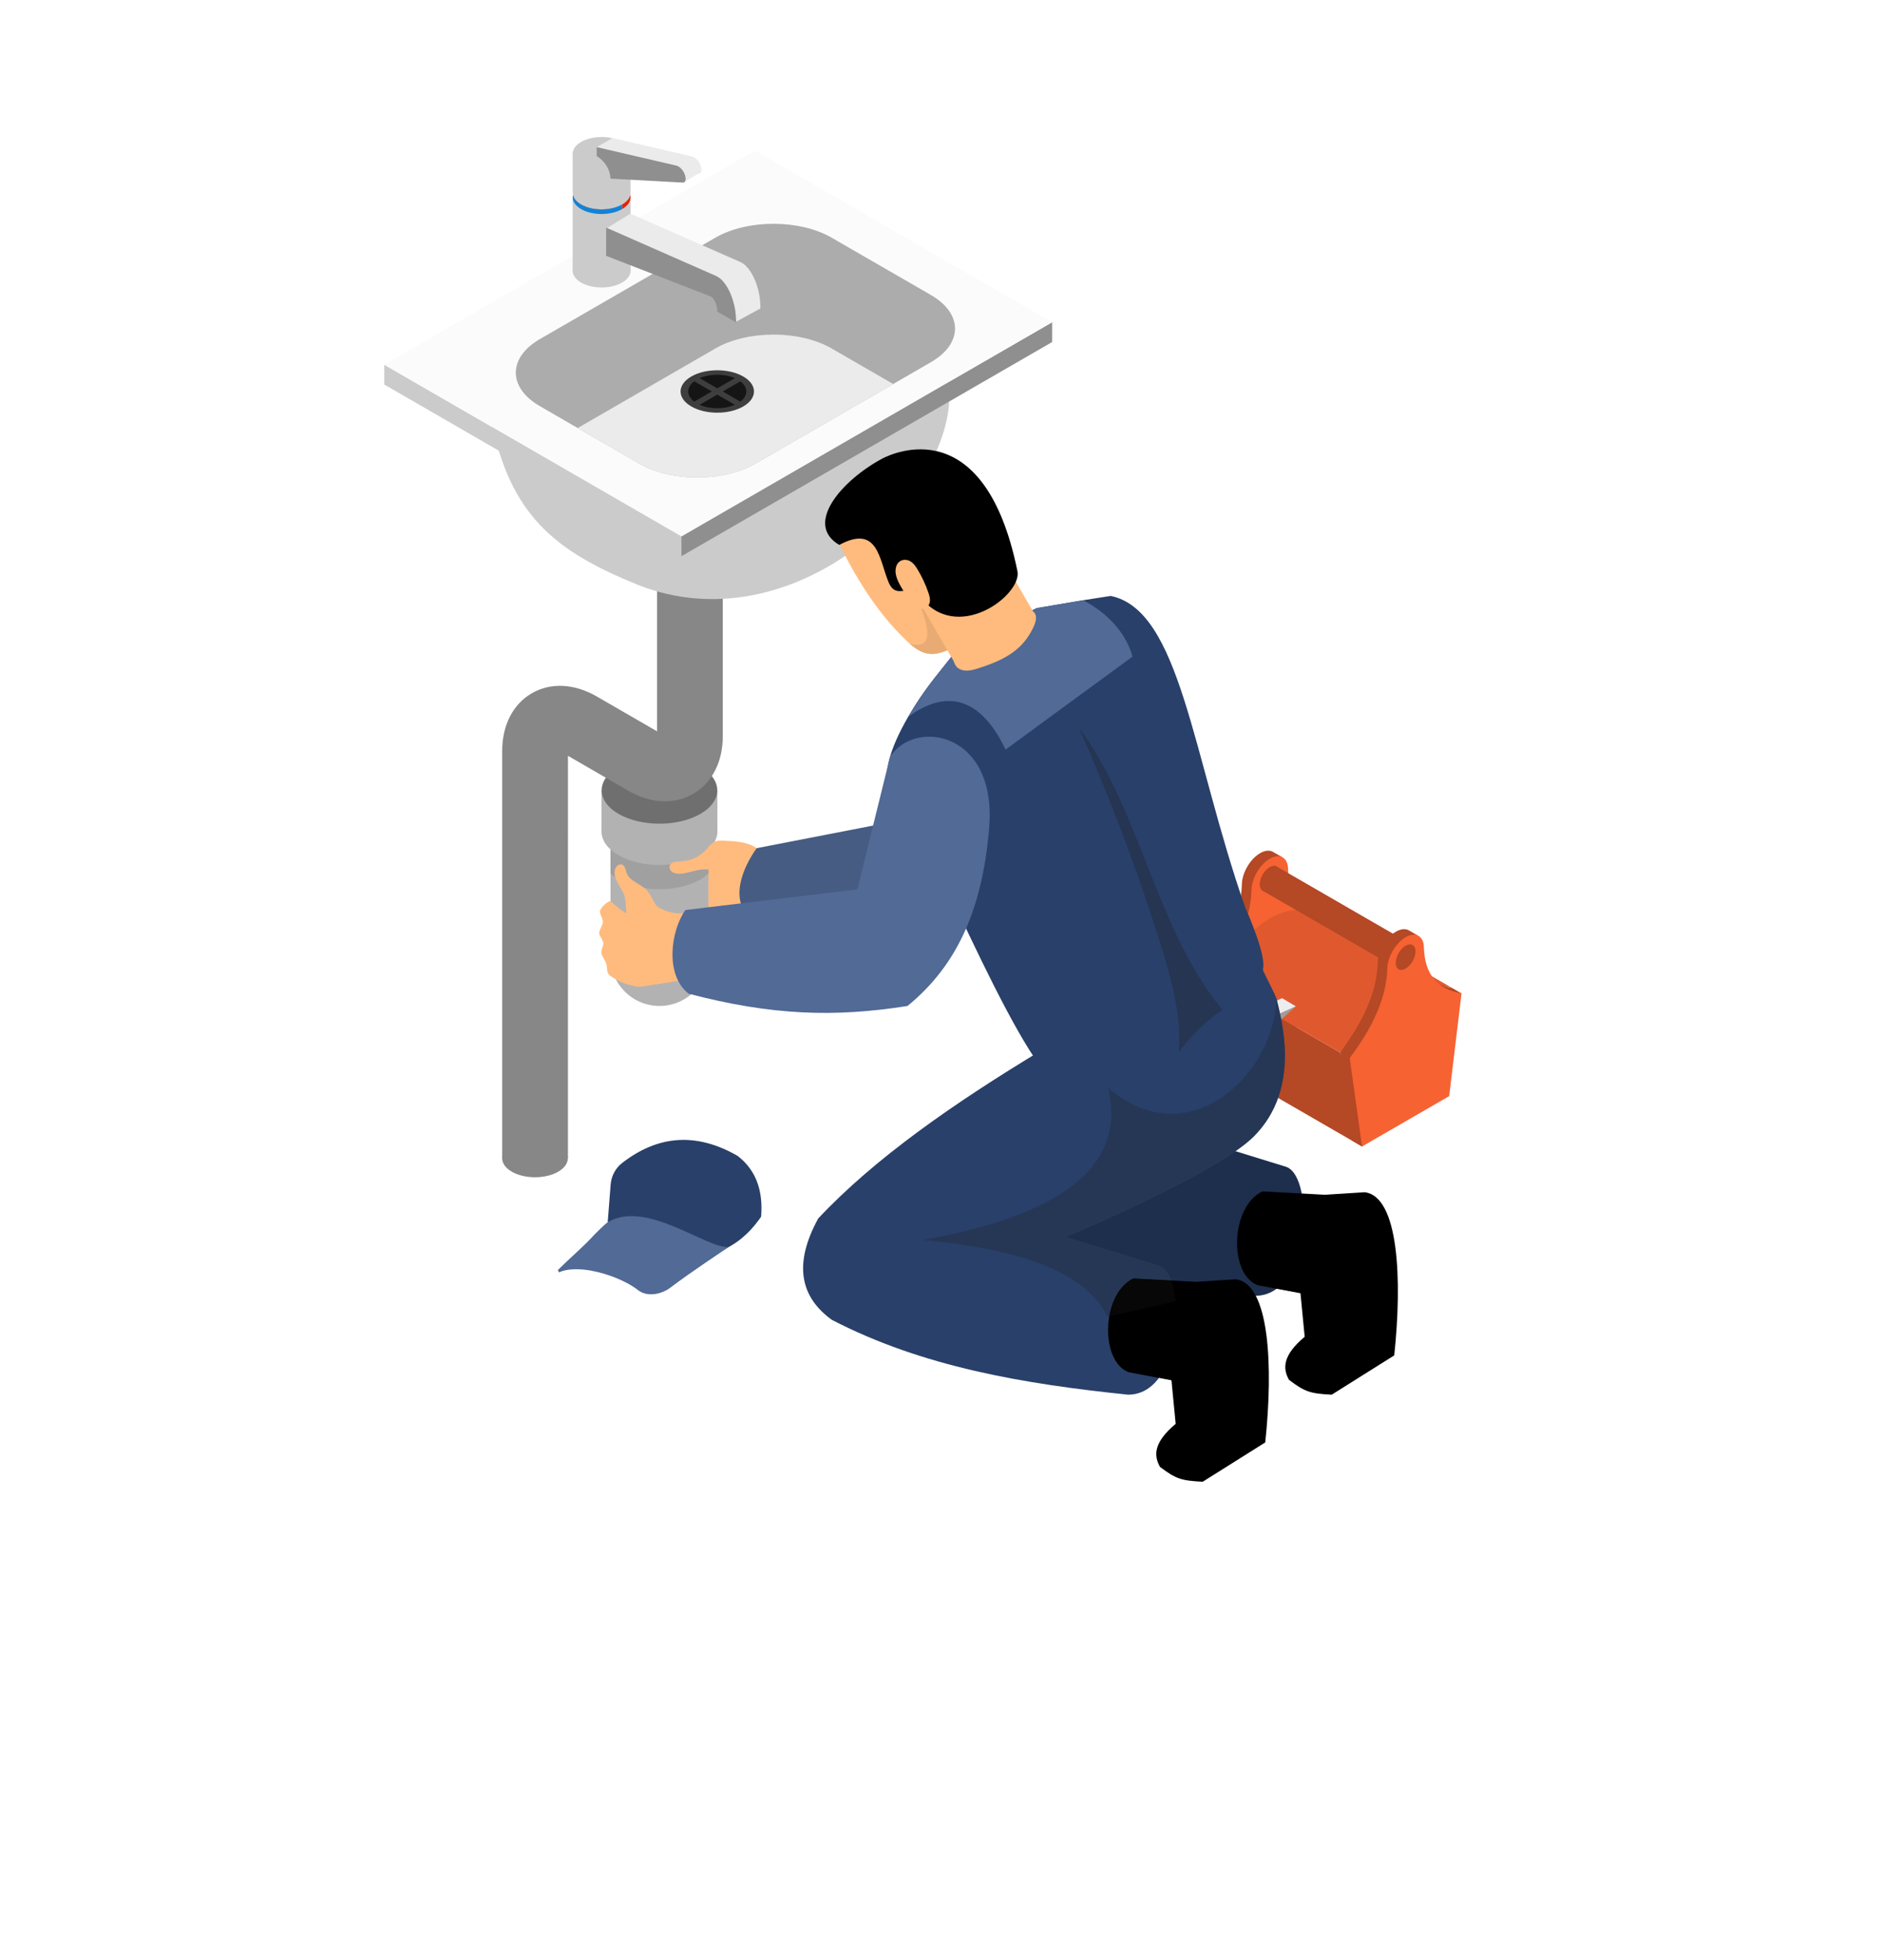 <?xml version="1.0" encoding="UTF-8" standalone="no"?>
<svg
   viewBox="0 0 524.36 545.68"
   height="545.68"
   width="524.36"
   xml:space="preserve"
   id="svg2"
   version="1.1"
   sodipodi:docname="1.svg"
   inkscape:version="1.1 (c68e22c387, 2021-05-23)"
   xmlns:inkscape="http://www.inkscape.org/namespaces/inkscape"
   xmlns:sodipodi="http://sodipodi.sourceforge.net/DTD/sodipodi-0.dtd"
   xmlns="http://www.w3.org/2000/svg"
   xmlns:svg="http://www.w3.org/2000/svg"
   xmlns:rdf="http://www.w3.org/1999/02/22-rdf-syntax-ns#"
   xmlns:cc="http://creativecommons.org/ns#"
   xmlns:dc="http://purl.org/dc/elements/1.1/"><sodipodi:namedview
     id="namedview2093"
     pagecolor="#ffffff"
     bordercolor="#666666"
     borderopacity="1.0"
     inkscape:pageshadow="2"
     inkscape:pageopacity="0.0"
     inkscape:pagecheckerboard="0"
     showgrid="false"
     inkscape:zoom="1.4825539"
     inkscape:cx="353.7814"
     inkscape:cy="199.99273"
     inkscape:window-width="1920"
     inkscape:window-height="1017"
     inkscape:window-x="1912"
     inkscape:window-y="-8"
     inkscape:window-maximized="1"
     inkscape:current-layer="g12" /><defs
     id="defs6"><clipPath
       id="clipPath106"
       clipPathUnits="userSpaceOnUse"><path
         id="path104"
         d="m 419.219,3590.86 -21.563,8.66 -5.144,11.68 24.75,-5.64 8.656,-8.48 -6.699,-6.22" /></clipPath><clipPath
       id="clipPath380"
       clipPathUnits="userSpaceOnUse"><path
         id="path378"
         d="m 3618.61,3675.64 c -2.31,0.34 -4.71,1.08 -7.21,2.25 l -64.73,23 -43.64,17.79 c -0.23,11.32 -0.68,22.47 -1.42,33.11 l 55.02,-39.99 61.98,-36.16" /></clipPath><clipPath
       id="clipPath1192"
       clipPathUnits="userSpaceOnUse"><path
         id="path1190"
         d="m 1433.41,1350.26 1.07,82.27 4.03,-6.8 c 0.73,-1.23 1.06,-2.89 0.94,-4.8 l -4.12,-69.56 -1.92,-1.11" /></clipPath></defs><g
     transform="matrix(1.333,0,0,-1.333,0,545.68)"
     id="g10"><g
       transform="scale(0.1)"
       id="g12"><path
         id="path446-0"
         style="fill:#b54825;fill-opacity:1;fill-rule:nonzero;stroke:none;stroke-width:3.168"
         d="m 2660.229,2314.488 1.236,-0.729 18.471,-10.677 -7.889,-13.623 v -0.031 c 2.028,-57.566 29.622,-86.618 78.698,-95.331 l 20.15,-11.659 -14.669,-25.377 -9.283,5.354 -22.019,-182.868 -161.989,-116.779 -20.15,11.627 -25.821,184.737 c 49.075,65.391 76.67,126.316 78.698,186.194 0,24.363 17.108,53.986 38.208,66.152 9.948,5.766 19.009,6.558 25.789,3.263 l 0.031,0.031 0.539,-0.285" /><path
         id="path448-5"
         style="fill:#f66232;fill-opacity:1;fill-rule:nonzero;stroke:none;stroke-width:3.168"
         d="m 2654.019,2299.852 c 21.1,12.197 38.208,2.313 38.208,-22.051 1.996,-57.566 29.591,-86.618 78.666,-95.362 l -25.789,-214.518 -182.17,-105.152 -25.789,184.737 c 49.043,65.391 76.638,126.315 78.666,186.194 0,24.363 17.108,53.986 38.208,66.152" /><path
         id="path450-0"
         style="fill:#b54825;fill-opacity:1;fill-rule:nonzero;stroke:none;stroke-width:3.168"
         d="m 2633.331,2246.246 c 0,-13.18 9.251,-18.502 20.688,-11.912 11.406,6.59 20.657,22.621 20.657,35.8 0,13.18 -9.251,18.534 -20.657,11.912 -11.437,-6.558 -20.688,-22.621 -20.688,-35.8" /><path
         id="path452-6"
         style="fill:#b54825;fill-opacity:1;fill-rule:nonzero;stroke:none;stroke-width:3.168"
         d="m 2537.145,2047.506 5.639,-173.109 304.114,-175.581 -45.939,196.364 -263.815,152.326" /><path
         id="path454-4"
         style="fill:#e0592e;fill-opacity:1;fill-rule:nonzero;stroke:none;stroke-width:3.168"
         d="m 2770.893,2182.439 c -94.317,39.381 -167.28,-31.143 -233.748,-134.933 l 263.815,-152.326 c 78.571,95.267 156.73,157.807 233.748,134.964 l -263.815,152.295" /><path
         id="path456-5"
         style="fill:#b54825;fill-opacity:1;fill-rule:nonzero;stroke:none;stroke-width:3.168"
         d="m 2633.331,2246.246 c 0,-13.18 9.251,-18.502 20.688,-11.912 11.406,6.59 20.657,22.621 20.657,35.8 0,13.18 -9.251,18.534 -20.657,11.912 -11.437,-6.558 -20.688,-22.621 -20.688,-35.8" /><path
         id="path458-0"
         style="fill:#b54825;fill-opacity:1;fill-rule:nonzero;stroke:none;stroke-width:3.168"
         d="m 2668.624,2283.504 -29.242,-50.627 283.964,-163.953 29.242,50.659 -283.964,163.922" /><path
         id="path460-2"
         style="fill:#b54825;fill-opacity:1;fill-rule:nonzero;stroke:none;stroke-width:3.168"
         d="m 2944.193,2150.535 1.236,-0.729 18.471,-10.645 -7.889,-13.655 v 0 c 2.028,-57.566 29.623,-86.65 78.698,-95.362 l 20.15,-11.627 -14.669,-25.409 -9.283,5.386 -22.019,-182.899 -161.989,-116.779 -20.15,11.627 -25.789,184.737 c 49.043,65.391 76.638,126.315 78.666,186.194 0,24.363 17.108,53.986 38.208,66.183 9.948,5.734 19.009,6.527 25.789,3.232 l 0.031,0.031 0.539,-0.285" /><path
         id="path462-1"
         style="fill:#f66232;fill-opacity:1;fill-rule:nonzero;stroke:none;stroke-width:3.168"
         d="m 2937.983,2135.93 c 21.1,12.166 38.208,2.281 38.208,-22.082 1.996,-57.566 29.591,-86.618 78.666,-95.331 l -25.821,-214.549 -182.139,-105.152 -25.789,184.737 c 49.075,65.391 76.67,126.315 78.666,186.194 0,24.363 17.108,53.986 38.208,66.183" /><path
         id="path464-2"
         style="fill:#b54825;fill-opacity:1;fill-rule:nonzero;stroke:none;stroke-width:3.168"
         d="m 2917.295,2082.324 c 0,-13.211 9.251,-18.534 20.688,-11.944 11.405,6.59 20.657,22.621 20.657,35.801 0,13.18 -9.251,18.534 -20.657,11.944 -11.437,-6.59 -20.688,-22.621 -20.688,-35.8" /><path
         id="path466-5"
         style="fill:#9d9d9c;fill-opacity:1;fill-rule:nonzero;stroke:none;stroke-width:3.168"
         d="m 2679.808,2008.537 -35.864,-32.411 v 16.221 l 35.864,16.189" /><path
         id="path468-0"
         style="fill:#878787;fill-opacity:1;fill-rule:nonzero;stroke:none;stroke-width:3.168"
         d="m 2674.739,1968.935 6.527,-41.44 -15.904,39.254 9.378,2.186" /><path
         id="path470-9"
         style="fill:#878787;fill-opacity:1;fill-rule:nonzero;stroke:none;stroke-width:3.168"
         d="m 2657.979,1978.661 6.495,-41.44 -15.904,39.222 9.409,2.218" /><path
         id="path472-2"
         style="fill:#b2b2b2;fill-opacity:1;fill-rule:nonzero;stroke:none;stroke-width:3.168"
         d="m 2664.474,1937.222 16.791,-9.726 -15.904,39.254 -16.791,9.695 15.904,-39.222" /><path
         id="path474-4"
         style="fill:#9d9d9c;fill-opacity:1;fill-rule:nonzero;stroke:none;stroke-width:3.168"
         d="m 2708.448,1991.619 -35.864,-32.41 v 16.189 l 35.864,16.221" /><path
         id="path476-5"
         style="fill:#c6c6c6;fill-opacity:1;fill-rule:nonzero;stroke:none;stroke-width:3.168"
         d="m 2643.944,1976.127 28.64,-16.918 v 16.189 l -28.64,16.95 v -16.221" /><path
         id="path478-6"
         style="fill:#ededed;fill-opacity:1;fill-rule:nonzero;stroke:none;stroke-width:3.168"
         d="m 2672.585,1975.398 35.864,16.221 -28.64,16.918 -35.864,-16.189 28.64,-16.95" /><path
         id="path480-1"
         style="fill:#ffbb7d;fill-opacity:1;fill-rule:nonzero;stroke:none;stroke-width:3.168"
         d="m 1558.684,2306.727 c 5.418,0.507 11.437,0.76 15.556,-2.756 4.277,-3.612 4.911,-9.885 5.196,-15.461 1.236,-23.635 2.471,-47.238 3.707,-70.841 0.412,-7.699 0.634,-16.063 -3.77,-22.399 -4.657,-6.716 -13.275,-9.314 -21.259,-11.152 -30.636,-7.002 -62.286,-9.441 -93.62,-7.192 -3.738,31.713 -7.477,63.427 -11.184,95.172 -0.792,6.621 -1.267,14.225 3.39,19.009 3.39,3.517 8.617,4.435 13.465,5.164 29.401,4.34 58.928,7.826 88.519,10.455" /><path
         id="path482-8"
         style="fill:#b2b2b2;fill-opacity:1;fill-rule:nonzero;stroke:none;stroke-width:3.168"
         d="m 1276.018,2094.648 h 204.83 v 341.571 h -204.83 z" /><path
         id="path484-7"
         style="fill:#b2b2b2;fill-opacity:1;fill-rule:nonzero;stroke:none;stroke-width:3.168"
         d="m 1463.828,2405.954 c 47.174,-27.246 47.174,-71.411 0,-98.657 -47.174,-27.215 -123.654,-27.215 -170.86,0 -47.174,27.246 -47.174,71.411 0,98.657 47.206,27.247 123.686,27.247 170.86,0" /><path
         id="path486-6"
         style="fill:#b2b2b2;fill-opacity:1;fill-rule:nonzero;stroke:none;stroke-width:3.168"
         d="m 1257.58,2356.625 h 241.648 v 86.135 h -241.648 z" /><path
         id="path488-3"
         style="fill:#b2b2b2;fill-opacity:1;fill-rule:nonzero;stroke:none;stroke-width:3.168"
         d="m 1480.81,2094.744 c 0,56.552 -45.844,102.396 -102.396,102.396 -56.584,0 -102.427,-45.844 -102.427,-102.396 0,-56.584 45.843,-102.427 102.427,-102.427 56.552,0 102.396,45.843 102.396,102.427" /><path
         id="path490-2"
         style="fill:#a0a0a0;fill-opacity:1;fill-rule:nonzero;stroke:none;stroke-width:3.168"
         d="m 1378.382,2236.013 c -30.922,0 -61.811,6.843 -85.351,20.466 -6.526,3.802 -12.197,7.92 -17.013,12.388 v 50.691 c 4.752,-4.34 10.392,-8.459 16.95,-12.261 23.603,-13.591 54.524,-20.435 85.446,-20.435 30.921,0 61.843,6.843 85.414,20.435 6.59,3.833 12.261,7.952 17.013,12.324 v -50.564 c -4.816,-4.657 -10.487,-8.776 -17.013,-12.578 -23.635,-13.623 -54.556,-20.466 -85.446,-20.466" /><path
         id="path492-6"
         style="fill:#a0a0a0;fill-opacity:1;fill-rule:nonzero;stroke:none;stroke-width:3.168"
         d="m 1378.414,2286.862 c -30.922,0 -61.843,6.843 -85.446,20.435 -6.558,3.802 -12.197,7.92 -16.95,12.261 v 37.068 h 204.823 v -37.004 0 c -4.752,-4.372 -10.423,-8.491 -17.013,-12.324 -23.571,-13.591 -54.493,-20.435 -85.414,-20.435" /><path
         id="path494-3"
         style="fill:#a0a0a0;fill-opacity:1;fill-rule:nonzero;stroke:none;stroke-width:3.168"
         d="m 1276.018,2356.625 h 204.83 v 35.246 h -204.83 z" /><path
         id="path496-9"
         style="fill:#b2b2b2;fill-opacity:1;fill-rule:nonzero;stroke:none;stroke-width:3.168"
         d="m 1499.217,2356.657 v 86.111 h -241.637 v -86.143 c 0,-17.837 11.817,-35.705 35.389,-49.328 47.206,-27.215 123.686,-27.215 170.86,0 23.603,13.623 35.389,31.492 35.389,49.36" /><path
         id="path498-8"
         style="fill:#706f6f;fill-opacity:1;fill-rule:nonzero;stroke:none;stroke-width:3.168"
         d="m 1463.828,2492.097 c 47.174,-27.246 47.174,-71.411 0,-98.657 -47.174,-27.215 -123.654,-27.215 -170.86,0 -47.174,27.247 -47.174,71.411 0,98.657 47.206,27.246 123.686,27.246 170.86,0" /><path
         id="path500-8"
         style="fill:#878787;fill-opacity:1;fill-rule:nonzero;stroke:none;stroke-width:3.168"
         d="m 1187.088,1673.756 h -137.436 v 851.164 c 0,53.891 22.589,97.833 61.97,120.581 39.412,22.779 88.772,20.372 135.44,-6.558 l 126.221,-72.9 v 370.646 H 1510.749 V 2555.904 c 0,-53.891 -22.589,-97.834 -62.001,-120.549 -39.412,-22.779 -88.741,-20.34 -135.44,6.59 l -126.189,72.868 -0.031,-841.057" /><path
         id="path502-1"
         style="fill:#878787;fill-opacity:1;fill-rule:nonzero;stroke:none;stroke-width:3.168"
         d="m 1166.748,1702.111 c 26.803,-15.492 26.803,-40.553 0,-56.013 -26.803,-15.492 -70.207,-15.492 -97.01,0 -26.803,15.461 -26.803,40.521 0,56.013 26.803,15.461 70.207,15.461 97.01,0" /><path
         id="path504-7"
         style="fill:#ffbb7d;fill-opacity:1;fill-rule:nonzero;stroke:none;stroke-width:3.168"
         d="m 1571.546,2277.136 c 12.166,5.481 23.064,18.122 19.833,31.111 -2.249,9.029 -10.582,15.207 -19.073,19.073 -18.28,8.332 -38.905,9.346 -58.96,10.17 -7.002,0.317 -14.32,0.539 -20.593,-2.535 -6.811,-3.295 -11.247,-9.916 -16.284,-15.524 -13.496,-15.081 -33.298,-24.363 -53.511,-25.06 -8.871,-0.317 -20.34,-0.697 -23.064,-9.124 -1.584,-4.847 1.172,-10.36 5.354,-13.243 4.214,-2.883 9.536,-3.643 14.669,-3.548 14.51,0.19 28.292,6.21 42.675,8.269 36.339,5.228 75.466,-14.732 108.954,0.412" /><path
         id="path506-6"
         style="fill:#465c82;fill-opacity:1;fill-rule:nonzero;stroke:none;stroke-width:3.168"
         d="m 2132.283,2755.088 -206.344,-366.4 -344.381,-66.785 c -30.066,-42.042 -59.087,-111.362 -8.364,-151.312 173.49,-45.558 297.492,2.471 449.375,26.549 108.098,87.949 208.53,128.311 289.794,269.485 l -180.079,288.463" /><path
         id="path508-3"
         style="fill:#ffbb7d;fill-opacity:1;fill-rule:nonzero;stroke:none;stroke-width:3.168"
         d="m 1300.192,2287.654 c -6.685,2.566 -13.56,-4.404 -15.081,-11.406 -3.675,-17.013 10.36,-32.093 17.837,-47.839 8.111,-17.076 2.566,-41.218 10.233,-58.485 13.56,-30.51 56.837,-44.006 89.089,-35.484 4.087,17.837 28.292,34.407 24.395,52.275 -11.564,-4.562 -48.473,6.146 -55.538,16.348 -7.065,10.233 -11.152,22.557 -19.801,31.46 -12.894,13.211 -34.945,18.09 -41.44,35.357 -2.471,6.59 -3.168,15.271 -9.695,17.774" /><path
         id="path510-6"
         style="fill:#ffbb7d;fill-opacity:1;fill-rule:nonzero;stroke:none;stroke-width:3.168"
         d="m 1275.987,2055.015 c 15.366,-11.691 47.966,-24.933 67.007,-21.956 29.559,4.626 59.118,9.22 88.677,13.845 10.17,1.584 21.544,3.929 27.151,12.546 5.671,8.776 2.978,20.34 0.095,30.383 -5.671,19.738 -11.342,39.475 -17.013,59.213 -2.028,6.97 -4.372,14.478 -10.265,18.756 -8.522,6.178 -20.276,2.978 -30.541,0.665 -45.97,-10.392 -91.656,10.138 -125.112,43.309 -7.223,-1.711 -21.544,-14.415 -21.86,-21.829 -0.285,-7.413 7.16,-16.538 5.798,-23.825 -1.869,-9.821 -11.152,-18.914 -5.798,-27.373 2.566,-3.992 5.164,-9.124 6.812,-13.591 1.077,-2.946 -1.236,-8.047 -3.358,-15.746 -2.82,-10.423 4.847,-16.538 8.744,-26.645 4.784,-12.324 -0.855,-19.77 9.663,-27.753" /><path
         id="path512-4"
         style="fill:#cbcbcb;fill-opacity:1;fill-rule:nonzero;stroke:none;stroke-width:3.168"
         d="m 1984.361,3267.161 c 0,-215.595 -329.808,-521.8 -650.745,-395.357 -175.866,71.252 -267.838,146.243 -308.422,349.64 v 91.244 h 959.167 v -45.527" /><path
         id="path514-9"
         style="fill:#cbcbcb;fill-opacity:1;fill-rule:nonzero;stroke:none;stroke-width:3.168"
         d="m 803.104,3290.447 621.185,-358.638 v 41.345 l -621.185,358.606 v -41.313" /><path
         id="path516-6"
         style="fill:#8f8f8f;fill-opacity:1;fill-rule:nonzero;stroke:none;stroke-width:3.168"
         d="m 1424.289,2973.153 774.842,447.316 v -41.313 l -774.842,-447.347 v 41.345" /><path
         id="path518-0"
         style="fill:#fbfbfb;fill-opacity:1;fill-rule:nonzero;stroke:none;stroke-width:3.168"
         d="m 1424.289,2973.153 774.81,447.347 -621.154,358.638 -774.811,-447.347 621.154,-358.638" /><path
         id="path520-5"
         style="fill:#acacac;fill-opacity:1;fill-rule:nonzero;stroke:none;stroke-width:3.168"
         d="m 1128.508,3245.174 79.014,-45.685 128.628,-74.294 c 67.007,-38.652 175.707,-38.652 242.841,0 l 287.893,166.266 79.014,45.654 c 67.007,38.684 67.007,101.413 0,140.224 l -207.674,119.821 c -67.134,38.684 -175.834,38.684 -242.968,0 l -366.749,-211.793 c -67.165,-38.81 -67.165,-101.54 0,-140.192" /><path
         id="path522-1"
         style="fill:#ebebeb;fill-opacity:1;fill-rule:nonzero;stroke:none;stroke-width:3.168"
         d="m 1207.522,3199.488 128.628,-74.294 c 67.007,-38.652 175.707,-38.652 242.841,0 l 287.893,166.266 -128.66,74.294 c -67.134,38.652 -175.834,38.652 -242.968,0 l -287.734,-166.266" /><path
         id="path524-2"
         style="fill:#cbcbcb;fill-opacity:1;fill-rule:nonzero;stroke:none;stroke-width:3.168"
         d="m 1214.619,3552.804 c -23.635,-13.655 -23.635,-35.8 0,-49.455 23.666,-13.655 62.033,-13.655 85.668,0 23.666,13.655 23.666,35.8 0,49.455 -23.635,13.655 -62.001,13.655 -85.668,0" /><path
         id="path526-5"
         style="fill:#cbcbcb;fill-opacity:1;fill-rule:nonzero;stroke:none;stroke-width:3.168"
         d="m 1196.877,3528.061 h 121.151 v 150.172 h -121.151 v -150.172" /><path
         id="path528-5"
         style="fill:#e52205;fill-opacity:1;fill-rule:nonzero;stroke:none;stroke-width:3.168"
         d="m 1197.606,3686.248 c 1.647,-7.318 7.287,-14.162 17.045,-19.801 23.603,-13.687 61.97,-13.687 85.699,0 v -9.6 c 13.877,8.079 19.643,19.041 17.045,29.401 -1.647,7.287 -7.445,14.447 -17.045,20.086 -23.73,13.687 -62.096,13.687 -85.699,0 -9.758,-5.639 -15.398,-12.799 -17.045,-20.086" /><path
         id="path530-9"
         style="fill:#cbcbcb;fill-opacity:1;fill-rule:nonzero;stroke:none;stroke-width:3.168"
         d="m 1197.606,3686.248 c 1.647,-7.318 7.287,-14.162 17.045,-19.801 23.603,-13.687 61.97,-13.687 85.699,0 9.6,5.639 15.398,12.483 17.045,19.801 2.598,10.487 -3.041,21.448 -17.045,29.527 -23.73,13.687 -62.096,13.687 -85.699,0 -14.004,-8.079 -19.643,-19.041 -17.045,-29.527" /><path
         id="path532-8"
         style="fill:#cbcbcb;fill-opacity:1;fill-rule:nonzero;stroke:none;stroke-width:3.168"
         d="m 1214.619,3797.198 c -23.635,-13.655 -23.635,-35.8 0,-49.455 23.666,-13.655 62.033,-13.655 85.668,0 23.666,13.655 23.666,35.801 0,49.455 -23.635,13.655 -62.001,13.655 -85.668,0" /><path
         id="path534-0"
         style="fill:#cbcbcb;fill-opacity:1;fill-rule:nonzero;stroke:none;stroke-width:3.168"
         d="m 1196.877,3770.363 h 120.993 v -76.733 h -120.993 v 76.733" /><path
         id="path536-2"
         style="fill:#ebebeb;fill-opacity:1;fill-rule:nonzero;stroke:none;stroke-width:3.168"
         d="m 1317.712,3647.311 230.137,-101.192 c 10.898,-4.784 21.639,-17.932 29.527,-36.149 7.889,-18.217 12.261,-39.824 11.881,-59.372 l -0.031,-1.362 -50.754,-27.722 c 0,6.716 -24.459,36.402 -27.246,42.485 -2.756,6.083 -1.774,28.07 -5.481,29.496 l -188.031,94.792 -50.786,27.912 50.786,31.111" /><path
         id="path538-8"
         style="fill:#8f8f8f;fill-opacity:1;fill-rule:nonzero;stroke:none;stroke-width:3.168"
         d="m 1266.926,3618.227 230.105,-101.192 c 10.899,-4.784 21.639,-17.932 29.528,-36.149 7.92,-18.217 12.261,-39.824 11.912,-59.372 l -0.031,-1.362 -39.095,22.557 c 0,6.717 -1.584,14.035 -4.34,20.118 -2.788,6.115 -6.463,10.392 -10.17,11.817 l -217.907,84.559 v 59.023" /><path
         id="path540-4"
         style="fill:#3f3e3e;fill-opacity:1;fill-rule:nonzero;stroke:none;stroke-width:3.168"
         d="m 1444.977,3307.207 c -29.971,-17.298 -29.971,-45.337 0,-62.635 29.939,-17.33 78.539,-17.33 108.51,0 29.971,17.298 29.971,45.337 0,62.635 -29.971,17.298 -78.571,17.298 -108.51,0" /><path
         id="path542-2"
         style="fill:#151515;fill-opacity:1;fill-rule:nonzero;stroke:none;stroke-width:3.168"
         d="m 1510.622,3275.905 36.783,21.227 c 16.633,-12.546 16.633,-29.939 0,-42.485 l -36.783,21.259" /><path
         id="path544-6"
         style="fill:#151515;fill-opacity:1;fill-rule:nonzero;stroke:none;stroke-width:3.168"
         d="m 1499.217,3282.463 -36.782,21.258 c 21.734,9.568 51.831,9.568 73.597,0 l -36.814,-21.258" /><path
         id="path546-8"
         style="fill:#151515;fill-opacity:1;fill-rule:nonzero;stroke:none;stroke-width:3.168"
         d="m 1499.217,3269.315 36.814,-21.259 c -21.765,-9.6 -51.863,-9.6 -73.597,0 l 36.782,21.259" /><path
         id="path548-7"
         style="fill:#151515;fill-opacity:1;fill-rule:nonzero;stroke:none;stroke-width:3.168"
         d="m 1487.811,3275.905 -36.783,-21.259 c -16.633,12.546 -16.633,29.939 0,42.485 l 36.783,-21.227" /><path
         id="path550-1"
         style="fill:#ebebeb;fill-opacity:1;fill-rule:nonzero;stroke:none;stroke-width:3.168"
         d="m 1309.063,3739.505 150.837,-8.237 c 3.77,-0.222 6.21,2.725 6.21,7.508 0,5.513 -2.249,12.008 -6.083,17.488 -3.802,5.513 -8.744,9.346 -13.306,10.423 l -166.52,38.62 v -18.597 c 17.457,-10.93 27.943,-28.545 28.862,-47.206" /><path
         id="path552-1"
         style="fill:#ebebeb;fill-opacity:1;fill-rule:nonzero;stroke:none;stroke-width:3.168"
         d="m 1430.879,3713.653 34.248,20.783 -184.927,70.872 -32.949,-19.009 183.628,-72.646" /><path
         id="path554-0"
         style="fill:#8f8f8f;fill-opacity:1;fill-rule:nonzero;stroke:none;stroke-width:3.168"
         d="m 1276.113,3720.496 150.837,-8.269 c 3.77,-0.19 6.21,2.756 6.21,7.54 0,5.513 -2.249,11.976 -6.083,17.488 -3.802,5.481 -8.744,9.346 -13.338,10.423 l -166.488,38.62 v -18.597 c 17.457,-10.93 27.943,-28.545 28.862,-47.206" /><path
         id="path556-3"
         style="fill:#1282d7;fill-opacity:1;fill-rule:nonzero;stroke:none;stroke-width:3.168"
         d="m 1214.651,3656.847 c 23.603,-13.687 61.97,-13.687 85.699,0 v 9.6 c -23.73,-13.687 -62.096,-13.687 -85.699,0 -9.758,5.639 -15.398,12.483 -17.045,19.801 -2.598,-10.36 3.168,-21.322 17.045,-29.401" /><path
         id="path558-5"
         style="fill:#1e2e4d;fill-opacity:1;fill-rule:nonzero;stroke:none;stroke-width:3.168"
         d="m 2004.605,1543.258 c 190.534,-98.499 401.599,-133.824 619.158,-156.35 116.367,0 124.32,249.051 64.536,269.359 l -192.435,59.308 -527.217,-137.341 c 9.409,-12.704 21.354,-24.363 35.959,-34.977" /><path
         id="path560-0"
         style="fill:#000000;fill-opacity:1;fill-rule:nonzero;stroke:none;stroke-width:3.168"
         d="m 2638.685,1605.006 130.688,-7.065 83.133,5.291 c 71.157,-8.808 78.571,-182.677 61.684,-340.833 l -130.688,-82.088 c -44.513,2.376 -55.665,5.544 -89.184,30.89 -14.13,24.744 -12.514,52.18 32.664,90.072 l -8.807,90.927 -89.374,16.791 c -60.734,22.969 -57.217,164.238 9.885,196.015" /><path
         id="path562-0"
         style="fill:#29406a;fill-opacity:1;fill-rule:nonzero;stroke:none;stroke-width:3.168"
         d="m 2621.418,1720.676 c -79.743,-80.409 -393.995,-211.001 -393.995,-211.001 l 194.843,-59.942 c 19.073,-6.527 31.27,-36.593 35.23,-74.389 8.427,-80.092 -20.625,-195.033 -99.639,-195.033 -217.717,22.526 -428.687,57.724 -619.221,156.35 -66.152,47.935 -80.599,116.494 -28.355,211.856 118.015,125.777 284.186,241.225 469.208,352.745 0,0 460.178,187.081 460.02,166.963 0,-2.756 26.391,-52.37 28.134,-59.752 l 0.159,-0.19 c 11.691,-48.283 51.039,-188.982 -46.382,-287.608" /><path
         id="path564-6"
         style="fill:#29406a;fill-opacity:1;fill-rule:nonzero;stroke:none;stroke-width:3.168"
         d="m 2639.414,2068.162 c -35.737,-100.717 -216.767,-184.198 -334.306,-223.705 -5.893,-1.489 -11.564,-3.358 -16.823,-4.626 -38.24,-10.74 -70.841,-11.152 -89.976,2.091 -3.136,1.679 -5.671,3.992 -7.984,6.305 -44.165,43.943 -120.898,197.853 -191.96,350.274 -14.098,30.288 -27.975,60.576 -41.218,90.008 l -16.601,-13.687 c -25.852,56.552 -52.972,97.58 -75.276,139.622 -28.165,53.384 -3.77,118.363 32.822,181.632 4.182,6.938 8.396,13.877 12.609,20.815 30.89,49.424 59.689,80.313 83.26,112.059 52.56,37.638 173.014,94.412 173.014,94.412 0,0 51.325,8.839 96.725,16.411 23.349,3.548 45.4,7.128 57.819,9.029 146.117,-30.066 170.29,-333.673 280.891,-650.079 9.473,-21.037 45.622,-105.342 37.004,-130.561" /><path
         id="path566-6"
         style="fill:#253552;fill-opacity:1;fill-rule:nonzero;stroke:none;stroke-width:3.168"
         d="m 2463.928,1895.56 c 0.412,5.513 0.697,10.993 0.855,16.506 7.35,3.834 14.668,7.825 21.892,11.881 -8.047,-9.093 -15.651,-18.566 -22.747,-28.387" /><path
         id="path568-6"
         style="fill:#253552;fill-opacity:1;fill-rule:nonzero;stroke:none;stroke-width:3.168"
         d="m 2464.784,1912.066 c 1.932,71.031 -17.774,141.333 -39.064,209.417 -48.156,154.069 -105.279,305.318 -170.955,452.733 131.765,-178.052 159.645,-418.77 300.122,-590.042 -25.092,-17.172 -48.03,-37.448 -68.211,-60.227 -7.224,-4.055 -14.542,-8.047 -21.892,-11.881" /><path
         id="path570-6"
         style="fill:#516a96;fill-opacity:1;fill-rule:nonzero;stroke:none;stroke-width:3.168"
         d="M 2367.14,2722.043 2101.805,2527.771 c -53.416,112.249 -125.714,125.713 -203.714,68.306 4.182,6.938 8.396,13.877 12.609,20.815 30.89,49.424 59.689,80.313 83.26,112.059 52.56,37.638 173.014,94.412 173.014,94.412 0,0 51.325,8.839 96.725,16.411 49.836,-25.25 89.976,-68.116 103.441,-117.73" /><path
         id="path572-6"
         style="fill:#ffbb7d;fill-opacity:1;fill-rule:nonzero;stroke:none;stroke-width:3.168"
         d="m 2011.227,2980.155 c 12.736,-24.933 25.504,-50.026 33.741,-76.797 8.237,-26.739 11.817,-55.475 5.734,-82.785 -6.875,-30.731 -26.454,-58.168 -52.687,-75.434 -8.206,-5.481 -17.076,-9.916 -26.423,-13.085 -9.314,-3.2 -19.231,-5.291 -29.02,-4.245 -15.302,1.584 -28.577,10.36 -40.363,20.625 l -0.031,0.095 -7.667,6.97 c -57.217,54.556 -100.526,122.292 -135.852,193.037 -5.196,10.487 -10.328,21.227 -12.768,32.727 -7.192,33.931 11.12,69.732 38.779,90.737 27.658,21.005 62.952,29.433 97.548,32.379 9.536,0.792 19.231,1.236 28.514,-1.046 8.807,-2.186 16.886,-6.685 25.504,-9.568 10.677,-3.517 55.824,-76.163 74.991,-113.611" /><path
         id="path574-3"
         style="fill:#e8ab73;fill-opacity:1;fill-rule:nonzero;stroke:none;stroke-width:3.168"
         d="m 1947.8,2727.524 c -1.742,0 -3.485,0.095 -5.227,0.285 -15.302,1.584 -28.577,10.36 -40.363,20.625 l -0.031,0.095 c 5.291,-1.331 10.043,-1.964 14.194,-1.964 30.066,0 29.559,34.501 -3.992,105.5 25.757,-33.297 36.498,-10.613 57.661,-46.984 8.523,-14.542 16.633,-29.337 24.712,-44.133 1.742,-3.168 3.548,-6.495 3.897,-10.107 l -0.634,-5.703 v 0 c -8.206,-5.481 -17.076,-9.916 -26.423,-13.085 -7.667,-2.63 -15.714,-4.53 -23.793,-4.53" /><path
         id="path576-4"
         style="fill:#ffbb7d;fill-opacity:1;fill-rule:nonzero;stroke:none;stroke-width:3.168"
         d="m 2043.574,3015.607 -169.118,-98.182 127.108,-218.858 161.672,110.981 -119.662,206.059" /><path
         id="path578-4"
         style="fill:#ffbb7d;fill-opacity:1;fill-rule:nonzero;stroke:none;stroke-width:3.168"
         d="m 2122.683,2823.267 c 44.196,0.095 53.321,-12.926 31.302,-51.261 -22.019,-38.367 -56.837,-58.675 -116.019,-76.448 -42.327,-12.736 -57.186,19.738 -35.199,58.073 22.019,38.335 75.688,69.51 119.916,69.637" /><path
         id="path580-9"
         style="fill:#000000;fill-opacity:1;fill-rule:nonzero;stroke:none;stroke-width:3.168"
         d="m 1857.285,2877.443 c 16.253,-38.905 43.974,-0.222 63.649,-27.088 77.082,-105.215 215.848,0.444 205.71,50.026 -68.338,334.877 -258.967,248.005 -283.521,234.794 -83.418,-44.988 -163.32,-136.327 -88.899,-179.826 81.042,43.562 83.133,-30.256 103.061,-77.906" /><path
         id="path582-2"
         style="fill:#ffbb7d;fill-opacity:1;fill-rule:nonzero;stroke:none;stroke-width:3.168"
         d="m 1881.553,2921.544 c -9.156,-5.671 -10.994,-18.09 -9.061,-27.912 2.471,-12.293 8.998,-23.033 15.397,-33.52 8.206,-13.37 16.823,-27.183 30.414,-35.23 3.643,-2.155 7.889,-3.897 12.324,-3.136 6.653,1.14 11.627,7.794 12.8,14.289 1.141,6.526 -0.697,12.894 -2.725,18.914 -5.893,17.361 -13.655,34.026 -23.128,49.55 -3.77,6.241 -8.016,12.451 -14.257,16.316 -6.241,3.865 -14.986,4.911 -21.765,0.729" /><path
         id="path584-3"
         style="fill:#000000;fill-opacity:1;fill-rule:nonzero;stroke:none;stroke-width:3.168"
         d="m 2369.041,1423.152 130.688,-7.065 83.133,5.291 c 71.157,-8.808 78.571,-182.677 61.685,-340.801 l -130.688,-82.119 c -44.513,2.376 -55.665,5.576 -89.184,30.89 -14.13,24.744 -12.514,52.18 32.664,90.072 l -8.807,90.958 -89.374,16.76 c -60.734,22.969 -57.217,164.239 9.885,196.016" /><path
         id="path586-5"
         style="fill:#263756;fill-opacity:1;fill-rule:nonzero;stroke:none;stroke-width:3.168"
         d="m 2314.897,1343.188 c -52.053,105.152 -212.712,143.994 -386.93,160.31 268.725,47.428 430.397,143.645 388.134,317.864 44.228,-38.145 89.406,-54.144 131.923,-54.144 118.965,0 217.591,125.175 219.618,241.257 l 0.159,-0.19 c 5.671,-23.381 17.805,-68.433 17.773,-119.916 -0.031,-28.292 -3.739,-58.548 -14.257,-88.171 -9.853,-27.753 -25.63,-54.936 -49.899,-79.521 -79.743,-80.409 -393.995,-211.001 -393.995,-211.001 v 0 0 l 194.843,-59.942 c 10.804,-3.707 19.389,-14.922 25.536,-30.826 l -78.761,4.245 c -27.658,-13.085 -44.513,-44.798 -50.532,-79.141 l -3.612,-0.824" /><path
         id="path588-3"
         style="fill:#070707;fill-opacity:1;fill-rule:nonzero;stroke:none;stroke-width:3.168"
         d="m 2318.509,1344.011 c 6.02,34.343 22.874,66.056 50.532,79.141 l 78.761,-4.245 c 4.721,-12.198 7.984,-27.151 9.695,-43.563 l -138.988,-31.333" /><path
         id="path590-6"
         style="fill:#516a96;fill-opacity:1;fill-rule:nonzero;stroke:none;stroke-width:3.168"
         d="m 1860.263,2512.532 -68.211,-276.519 -359.399,-43.341 c -30.098,-42.042 -44.069,-134.806 6.653,-174.757 173.49,-45.559 305.634,-49.677 457.549,-25.599 108.067,87.949 157.427,210.177 170.67,372.515 16.443,201.179 -155.875,228.331 -207.262,147.701" /><path
         id="path592-3"
         style="fill:#29406a;fill-opacity:1;fill-rule:nonzero;stroke:none;stroke-width:3.168"
         d="m 1591.601,1572.944 c 0.126,-6.716 -0.159,-13.56 -0.697,-20.688 l -1.109,-1.552 v -0.126 l -3.802,-5.291 c -5.006,-6.843 -10.202,-13.148 -15.651,-19.168 -8.364,-9.061 -17.298,-17.172 -26.803,-24.3 -3.232,-2.376 -6.431,-4.625 -9.79,-6.716 l -1.679,-1.109 -4.34,-2.661 -3.77,-2.091 -0.697,-0.412 c -3.073,-1.837 -6.273,-3.517 -9.631,-4.911 -3.073,-1.521 -6.146,-2.915 -9.22,-4.182 h -0.159 l -0.824,-0.412 -4.911,-1.964 -5.006,-1.837 -2.535,-0.824 -0.824,-0.285 -5.164,-1.679 -5.449,-1.521 -3.358,-0.824 h -0.159 c -4.309,-1.141 -8.934,-2.123 -13.56,-2.947 l -2.63,-0.412 c -2.82,-0.444 -5.608,-0.855 -8.523,-1.267 h -0.982 c -18.724,11.754 -36.909,22.367 -54.651,31.587 -38.43,20.118 -74.611,34.09 -108.003,40.521 l -0.982,0.126 c -5.608,0.982 -11.057,1.806 -16.506,2.376 l 3.643,46.667 2.503,32.03 c 1.394,17.742 9.948,34.375 24.047,45.242 73.914,57.312 154.005,65.138 241.479,14.7 33.678,-26.011 49.044,-61.906 49.74,-106.071" /><path
         id="path594-5"
         style="fill:#516a96;fill-opacity:1;fill-rule:nonzero;stroke:none;stroke-width:3.168"
         d="m 1523.263,1488.829 c 0,0 -81.137,-53.669 -121.531,-84.527 -17.172,-13.306 -47.903,-21.67 -68.75,-5.196 l -3.897,2.946 c -15.651,11.31 -39.127,22.494 -64.409,30.193 l -2.123,0.697 c -18.027,5.291 -36.751,8.934 -53.922,9.346 -15.112,0.57 -29.084,-1.394 -40.236,-6.431 l -2.376,4.752 c 13.687,14.13 52.465,48.758 64.758,61.779 18.882,20.086 34.502,34.977 39.412,37.987 79.838,48.758 208.34,-56.299 253.074,-51.547" /></g></g></svg>
